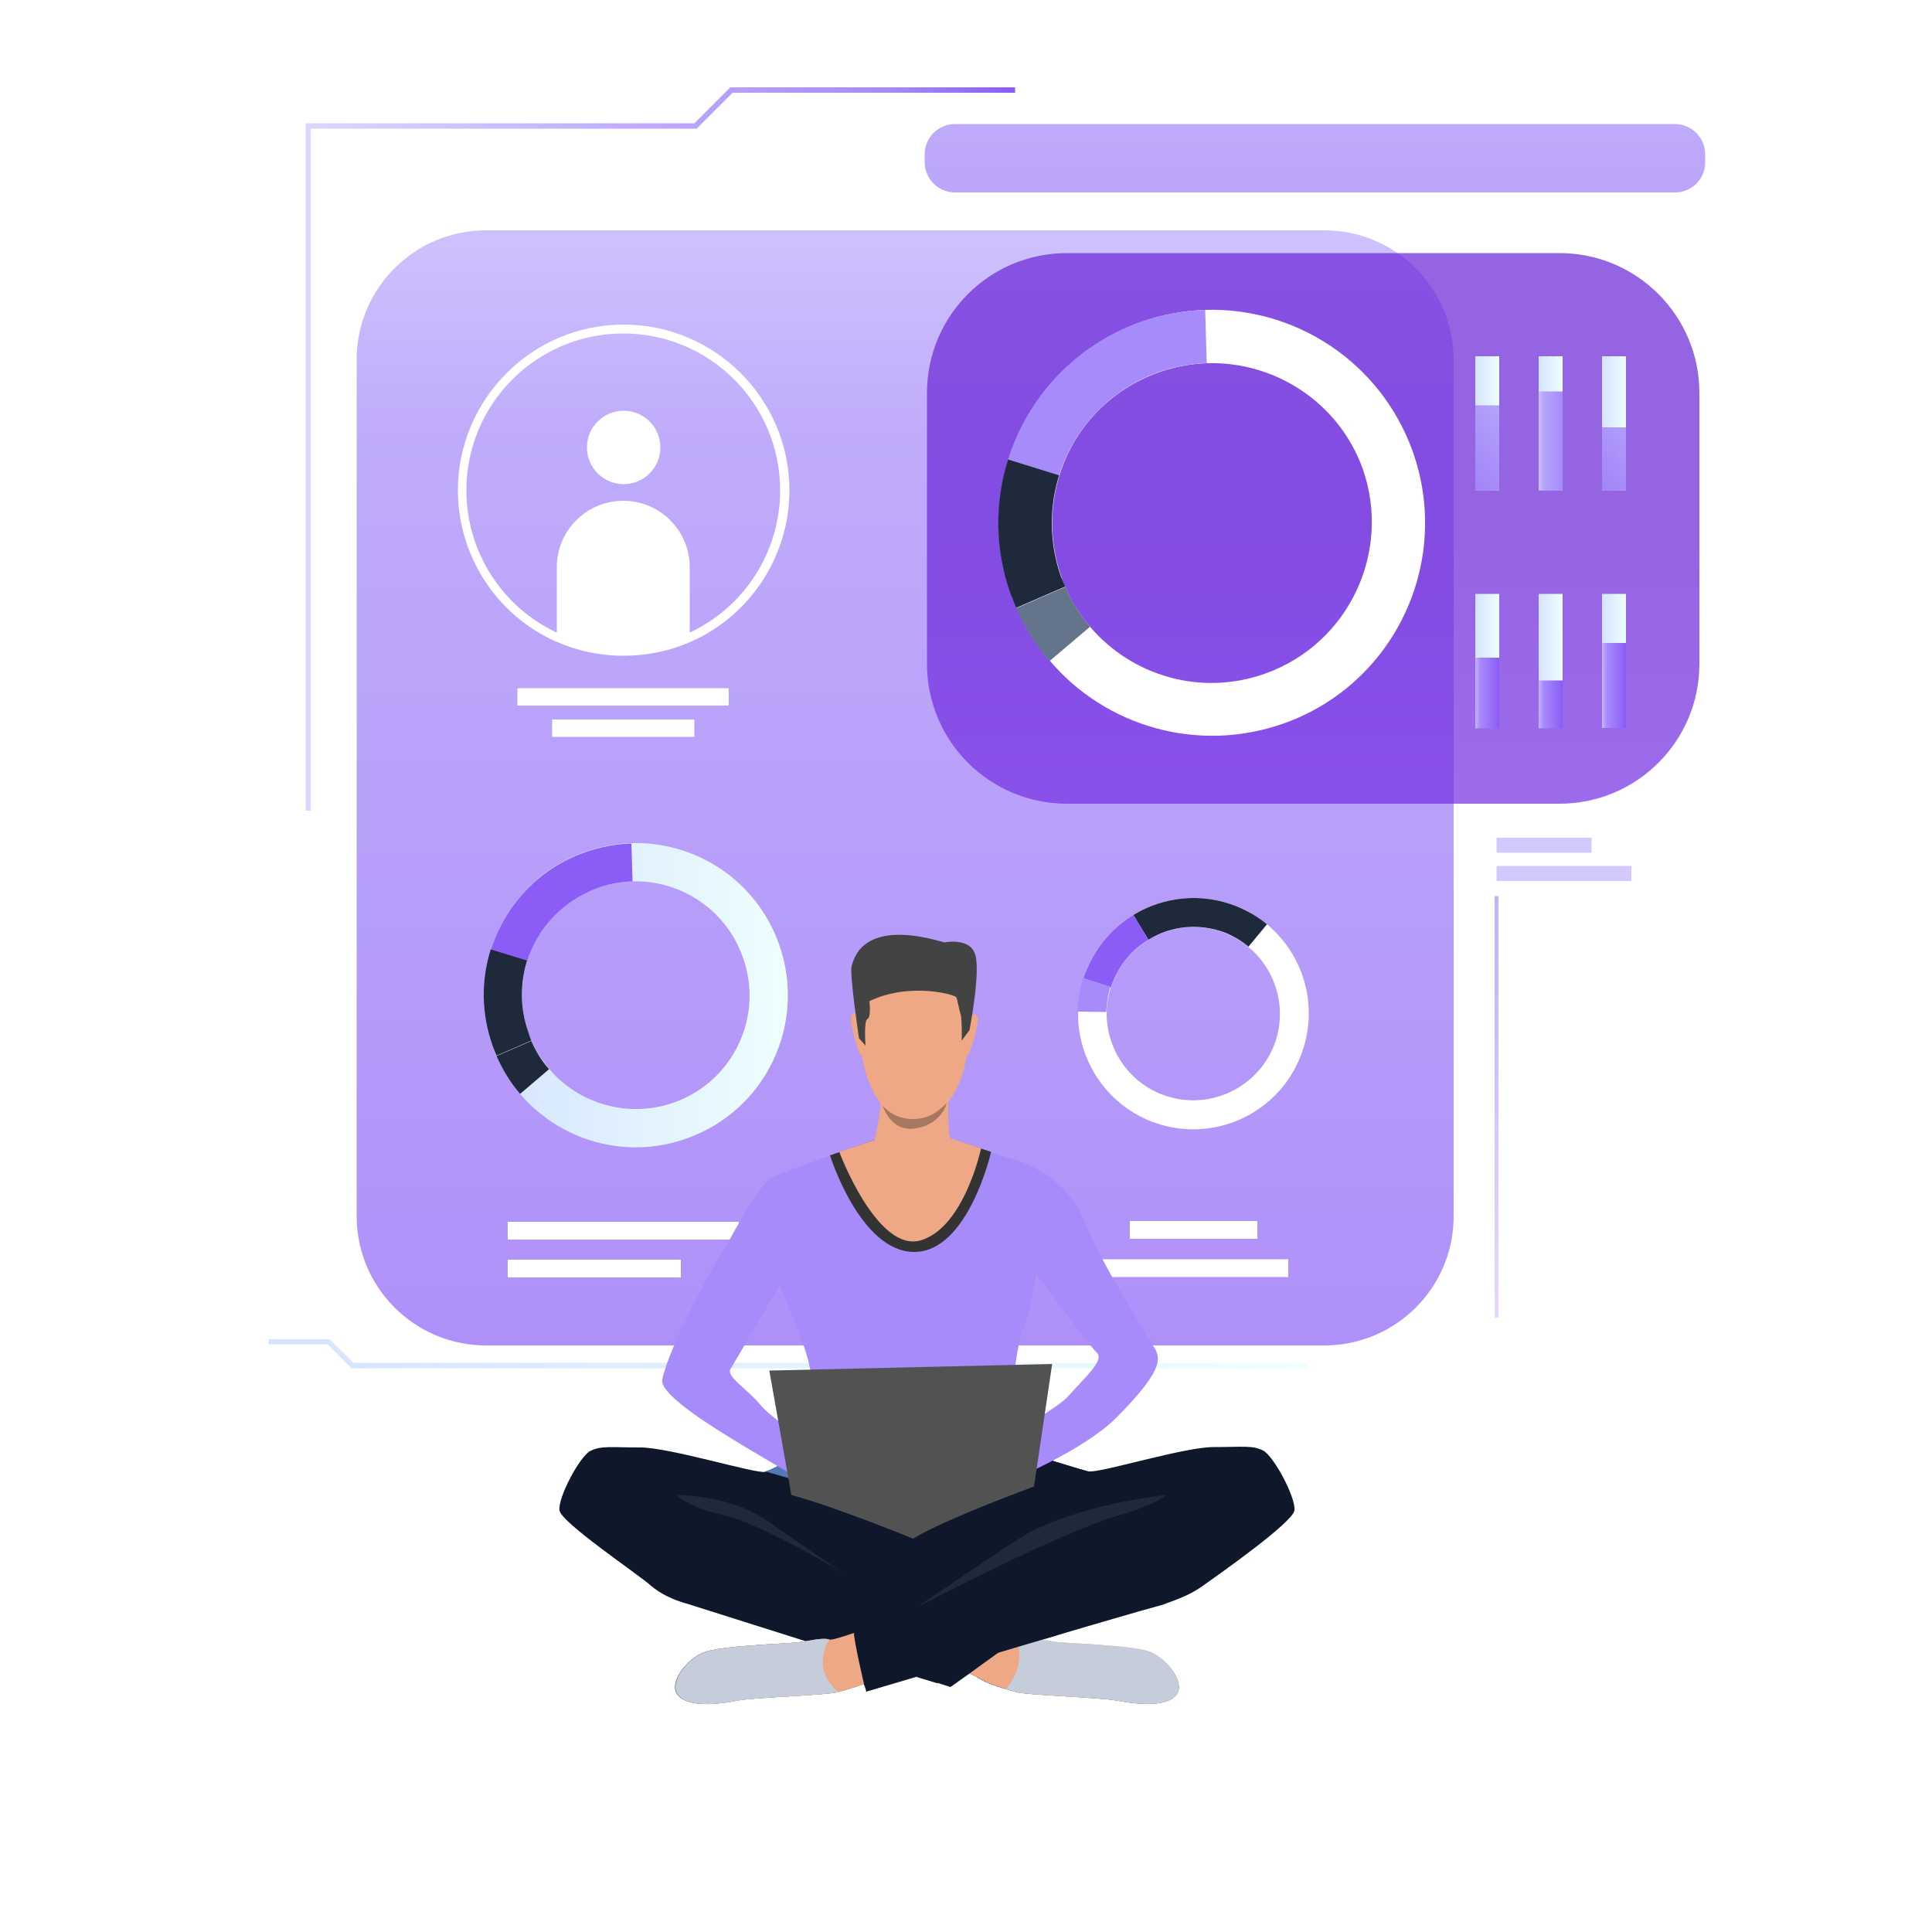 <?xml version="1.0" encoding="utf-8"?>
<!-- Generator: Adobe Illustrator 26.2.1, SVG Export Plug-In . SVG Version: 6.00 Build 0)  -->
<svg version="1.1" id="Layer_1" xmlns="http://www.w3.org/2000/svg" xmlns:xlink="http://www.w3.org/1999/xlink" x="0px" y="0px"
	 viewBox="0 0 500 500" style="enable-background:new 0 0 500 500;" xml:space="preserve">
<style type="text/css">
	.st0{filter:url(#Adobe_OpacityMaskFilter);}
	.st1{filter:url(#Adobe_OpacityMaskFilter_00000011753057828741655830000001783911478211273605_);}
	.st2{mask:url(#SVGID_1_);fill:url(#SVGID_00000066512024820742832250000016650973851232913039_);}
	.st3{opacity:0.72;fill:url(#SVGID_00000046330475760688041240000017019173526935309455_);}
	.st4{fill:url(#SVGID_00000124127102181244369020000014711791545769864600_);}
	.st5{fill:#8B5CF6;}
	.st6{fill:#1E293B;}
	.st7{fill:#FFFFFF;}
	.st8{fill:#323657;}
	.st9{fill:#A78BFA;}
	.st10{filter:url(#Adobe_OpacityMaskFilter_00000128455143236022548570000018033115602484260763_);}
	.st11{filter:url(#Adobe_OpacityMaskFilter_00000123400252913723427070000009374251088259072663_);}
	
		.st12{mask:url(#SVGID_00000068665162092984956640000001909857954519333537_);fill:url(#SVGID_00000170243428781122499770000004187679901431821489_);}
	.st13{fill:url(#SVGID_00000096032938256369353660000016614917451456140461_);}
	.st14{filter:url(#Adobe_OpacityMaskFilter_00000150081118897926958370000015936906766556321415_);}
	.st15{filter:url(#Adobe_OpacityMaskFilter_00000132075433604800836840000017560115207965836172_);}
	
		.st16{mask:url(#SVGID_00000079451142505923103460000011637893107491186579_);fill:url(#SVGID_00000124868551444119494430000004915342751359295646_);}
	.st17{opacity:0.72;fill:#C4B5FD;}
	.st18{filter:url(#Adobe_OpacityMaskFilter_00000067948220930867887090000009221515801728559760_);}
	.st19{filter:url(#Adobe_OpacityMaskFilter_00000046329680362174473770000008234334464012998574_);}
	
		.st20{mask:url(#SVGID_00000116231981155912944200000007794388330041398415_);fill:url(#SVGID_00000096052357425297783060000008789103328849021076_);}
	.st21{filter:url(#Adobe_OpacityMaskFilter_00000142879820110084691230000000788476240004120503_);}
	.st22{filter:url(#Adobe_OpacityMaskFilter_00000155125649855715476950000009539388207482906496_);}
	
		.st23{mask:url(#SVGID_00000183215374083359964480000014881394251909555627_);fill:url(#SVGID_00000039828954327899434230000014218694912006683068_);}
	.st24{fill:url(#SVGID_00000106145377410666378100000005768337826690143926_);}
	.st25{filter:url(#Adobe_OpacityMaskFilter_00000160155738473715855780000001087482304841289859_);}
	.st26{filter:url(#Adobe_OpacityMaskFilter_00000173130421115055140680000004706279646101446574_);}
	
		.st27{mask:url(#SVGID_00000072281620288789981740000001446747253967548591_);fill:url(#SVGID_00000034061234840792931180000012715586942075509392_);}
	.st28{fill:url(#SVGID_00000160900177773040281670000008717600268743651999_);}
	.st29{filter:url(#Adobe_OpacityMaskFilter_00000088812957814641725800000011941793718486344325_);}
	.st30{filter:url(#Adobe_OpacityMaskFilter_00000078042027471123987520000011729815946430978436_);}
	
		.st31{mask:url(#SVGID_00000131364751366956711330000015060540142824559783_);fill:url(#SVGID_00000134244181440162533640000011978473501442768261_);}
	.st32{opacity:0.72;fill:url(#SVGID_00000149378832560601094860000017582463953772241325_);}
	.st33{filter:url(#Adobe_OpacityMaskFilter_00000158717551549515736790000006706466024012584608_);}
	.st34{filter:url(#Adobe_OpacityMaskFilter_00000010311969997957260530000006411335812028225201_);}
	
		.st35{mask:url(#SVGID_00000035498006620049829140000016638696836439773880_);fill:url(#SVGID_00000030477872238675976280000003887730784669360016_);}
	.st36{opacity:0.72;fill:url(#SVGID_00000130625793722854905310000015730201857919298718_);}
	.st37{fill:url(#SVGID_00000029017186891673090920000002722372318398116274_);}
	.st38{filter:url(#Adobe_OpacityMaskFilter_00000082348751383361869980000006135450149731181450_);}
	.st39{filter:url(#Adobe_OpacityMaskFilter_00000129173033623800874440000005598974006583086234_);}
	
		.st40{mask:url(#SVGID_00000179640316200869338510000006234688810432927623_);fill:url(#SVGID_00000042014134053202004140000000966507037170237619_);}
	.st41{opacity:0.72;fill:url(#SVGID_00000176726455044941068340000010825433358524251540_);}
	.st42{fill:url(#SVGID_00000115513649931235427260000017871639713769852857_);}
	.st43{fill:url(#SVGID_00000090267561749196809120000013373376725995269544_);}
	.st44{fill:url(#SVGID_00000076594863547752853390000008736800963170207419_);}
	.st45{opacity:0.72;}
	.st46{filter:url(#Adobe_OpacityMaskFilter_00000100378855151687232640000002824176262822845630_);}
	.st47{filter:url(#Adobe_OpacityMaskFilter_00000152265367954823004050000006799803106176659843_);}
	
		.st48{mask:url(#SVGID_00000155140521307242668560000016499540514651771808_);fill:url(#SVGID_00000003807827050833743210000012157598722485899657_);}
	.st49{fill:url(#SVGID_00000041975765279172460440000017193470130250520217_);}
	.st50{fill:url(#SVGID_00000034074045651126990980000010099353986399509914_);}
	.st51{fill:url(#SVGID_00000000216957888938488990000006463682699715976066_);}
	.st52{fill:url(#SVGID_00000098187836325257042430000000510244214438965918_);}
	.st53{filter:url(#Adobe_OpacityMaskFilter_00000010296482797347072720000017538115523514566580_);}
	.st54{filter:url(#Adobe_OpacityMaskFilter_00000077326175948939077320000017104436948348145597_);}
	
		.st55{mask:url(#SVGID_00000039128974238051997460000005664933113277441435_);fill:url(#SVGID_00000126315042457837058360000010513509845795268024_);}
	.st56{opacity:0.72;fill:url(#SVGID_00000155142415906545205730000008855374515920720815_);}
	.st57{fill:url(#SVGID_00000163752828013114757220000009367130756180149949_);}
	.st58{fill:url(#SVGID_00000035510813938313655900000007415109722204082313_);}
	.st59{fill:#64748B;}
	.st60{fill:#0F172A;}
	.st61{fill:#5478B3;}
	.st62{fill:#EEA886;}
	.st63{fill:#C5CDDB;}
	.st64{fill:#E55353;}
	.st65{fill:#434343;}
	.st66{fill:#525252;}
	.st67{fill:#333333;}
	.st68{fill:#A77860;}
</style>
<g>
	<defs>
		<filter id="Adobe_OpacityMaskFilter" filterUnits="userSpaceOnUse" x="92.2" y="59.5" width="284" height="288.6">
			<feFlood  style="flood-color:white;flood-opacity:1" result="back"/>
			<feBlend  in="SourceGraphic" in2="back" mode="normal"/>
		</filter>
	</defs>
	<mask maskUnits="userSpaceOnUse" x="92.2" y="59.5" width="284" height="288.6" id="SVGID_1_">
		<g class="st0">
			<defs>
				
					<filter id="Adobe_OpacityMaskFilter_00000078035308793692293230000010439297678143069094_" filterUnits="userSpaceOnUse" x="92.2" y="59.5" width="284" height="288.6">
					<feFlood  style="flood-color:white;flood-opacity:1" result="back"/>
					<feBlend  in="SourceGraphic" in2="back" mode="normal"/>
				</filter>
			</defs>
			<mask maskUnits="userSpaceOnUse" x="92.2" y="59.5" width="284" height="288.6" id="SVGID_1_">
				<g style="filter:url(#Adobe_OpacityMaskFilter_00000078035308793692293230000010439297678143069094_);">
				</g>
			</mask>
			
				<linearGradient id="SVGID_00000008863178485322180000000009761339244544713658_" gradientUnits="userSpaceOnUse" x1="234.264" y1="40.139" x2="234.264" y2="405.149">
				<stop  offset="0" style="stop-color:#000000"/>
				<stop  offset="0.202" style="stop-color:#FFFFFF"/>
				<stop  offset="1" style="stop-color:#FFFFFF"/>
			</linearGradient>
			<path style="mask:url(#SVGID_1_);fill:url(#SVGID_00000008863178485322180000000009761339244544713658_);" d="M342.7,348.2H125.8
				c-18.5,0-33.5-15-33.5-33.5V93.1c0-18.5,15-33.5,33.5-33.5h216.9c18.5,0,33.5,15,33.5,33.5v221.5
				C376.3,333.1,361.3,348.2,342.7,348.2z"/>
		</g>
	</mask>
	
		<linearGradient id="SVGID_00000065777658893456042440000015683812531765981331_" gradientUnits="userSpaceOnUse" x1="234.264" y1="40.139" x2="234.264" y2="405.149">
		<stop  offset="0" style="stop-color:#C4B5FD"/>
		<stop  offset="0.202" style="stop-color:#A78BFA"/>
		<stop  offset="1" style="stop-color:#8B5CF6"/>
	</linearGradient>
	<path style="opacity:0.72;fill:url(#SVGID_00000065777658893456042440000015683812531765981331_);" d="M342.7,348.2H125.8
		c-18.5,0-33.5-15-33.5-33.5V93.1c0-18.5,15-33.5,33.5-33.5h216.9c18.5,0,33.5,15,33.5,33.5v221.5
		C376.3,333.1,361.3,348.2,342.7,348.2z"/>
	<g>
		<g>
			<g>
				
					<linearGradient id="SVGID_00000141428954024871672890000002878076096017432725_" gradientUnits="userSpaceOnUse" x1="125.238" y1="257.572" x2="203.901" y2="257.572">
					<stop  offset="0" style="stop-color:#D5E4FF"/>
					<stop  offset="1" style="stop-color:#EDFFFE"/>
				</linearGradient>
				<path style="fill:url(#SVGID_00000141428954024871672890000002878076096017432725_);" d="M201.6,244.3
					c-5.9-16.5-21.6-26.6-38.2-26.1c-4,0.1-8.1,0.9-12.1,2.3c-12.1,4.3-20.7,13.9-24.3,25.3c-2.5,7.9-2.5,16.6,0.5,25
					c0.3,0.8,0.6,1.7,1,2.5c1.6,3.6,3.6,6.9,6.1,9.8c10.3,12.1,27.4,17.2,43.2,11.5C198.3,287.3,208.9,264.8,201.6,244.3z
					 M174.5,285.3c-11.9,4.2-24.7,0.4-32.4-8.7c-1.8-2.2-3.4-4.6-4.6-7.3c-0.3-0.6-0.5-1.2-0.7-1.8c-2.2-6.3-2.2-12.8-0.4-18.7
					c2.7-8.5,9.2-15.7,18.2-19c3-1.1,6-1.6,9-1.7c12.4-0.4,24.2,7.2,28.6,19.5C197.8,263,189.8,279.8,174.5,285.3z"/>
			</g>
		</g>
		<g>
			<g>
				<path class="st5" d="M136.4,248.8l-9.4-2.9c3.6-11.4,12.2-21,24.3-25.3c4-1.4,8.1-2.2,12.1-2.3l0.3,9.8c-3,0.1-6.1,0.6-9,1.7
					C145.6,233.1,139.1,240.3,136.4,248.8z"/>
			</g>
		</g>
		<g>
			<g>
				<path class="st6" d="M137.5,269.3l-9,3.9c-0.3-0.8-0.7-1.6-1-2.5c-3-8.4-3-17.1-0.5-25l9.4,2.9c-1.8,5.9-1.9,12.4,0.4,18.7
					C137,268.1,137.3,268.7,137.5,269.3z"/>
			</g>
		</g>
		<g>
			<g>
				<path class="st6" d="M134.6,283.1c-2.5-2.9-4.5-6.2-6.1-9.8l9-3.9c1.2,2.7,2.7,5.2,4.6,7.3L134.6,283.1z"/>
			</g>
		</g>
	</g>
	<rect x="131.4" y="316.2" class="st7" width="59.8" height="4.6"/>
	<rect x="131.4" y="326" class="st7" width="44.8" height="4.6"/>
	<g>
		<g>
			<g>
				<path class="st8" d="M413.9,270.6C413.9,270.6,413.9,270.6,413.9,270.6C413.8,270.6,413.8,270.6,413.9,270.6z"/>
			</g>
		</g>
	</g>
	<g>
		<g>
			<g>
				<path class="st7" d="M336.6,273.3c4.9-12.4,1-26-8.7-34.1c-2.4-1.9-5-3.6-8-4.7c-9.1-3.6-18.8-2.4-26.6,2.3
					c-5.4,3.3-9.7,8.2-12.2,14.5c-0.2,0.6-0.5,1.3-0.7,1.9c-0.9,2.9-1.4,5.8-1.4,8.7c-0.2,12.1,7,23.6,18.9,28.3
					C313.2,296.2,330.6,288.7,336.6,273.3z M300.6,283.2c-8.9-3.5-14.3-12.1-14.2-21.2c0-2.2,0.4-4.3,1.1-6.5
					c0.2-0.5,0.3-0.9,0.5-1.4c1.9-4.7,5.2-8.4,9.2-10.9c5.8-3.5,13.1-4.4,19.9-1.7c2.2,0.9,4.3,2.1,6,3.6c7.3,6,10.2,16.3,6.6,25.5
					C325.1,282.1,312.1,287.7,300.6,283.2z"/>
			</g>
		</g>
		<g>
			<g>
				<path class="st6" d="M297.2,243.2l-3.9-6.4c7.7-4.7,17.5-5.9,26.6-2.3c3,1.2,5.7,2.8,8,4.7l-4.8,5.8c-1.8-1.5-3.8-2.7-6-3.6
					C310.3,238.8,303,239.6,297.2,243.2z"/>
			</g>
		</g>
		<g>
			<g>
				<path class="st5" d="M287.5,255.5l-7.1-2.3c0.2-0.6,0.4-1.3,0.7-1.9c2.5-6.3,6.9-11.3,12.2-14.5l3.9,6.4
					c-4,2.4-7.3,6.2-9.2,10.9C287.8,254.5,287.7,255,287.5,255.5z"/>
			</g>
		</g>
		<g>
			<g>
				<path class="st9" d="M278.9,261.8c0-2.9,0.5-5.8,1.4-8.7l7.1,2.3c-0.7,2.1-1,4.3-1.1,6.5L278.9,261.8z"/>
			</g>
		</g>
	</g>
	<rect x="292.4" y="316" class="st7" width="33" height="4.6"/>
	<rect x="284.4" y="325.9" class="st7" width="49" height="4.6"/>
	<g>
		<defs>
			
				<filter id="Adobe_OpacityMaskFilter_00000064341455655430329020000011642097150259318966_" filterUnits="userSpaceOnUse" x="386.8" y="231.9" width="1" height="109.1">
				<feFlood  style="flood-color:white;flood-opacity:1" result="back"/>
				<feBlend  in="SourceGraphic" in2="back" mode="normal"/>
			</filter>
		</defs>
		
			<mask maskUnits="userSpaceOnUse" x="386.8" y="231.9" width="1" height="109.1" id="SVGID_00000107554152199340306070000003619105790817993624_">
			<g style="filter:url(#Adobe_OpacityMaskFilter_00000064341455655430329020000011642097150259318966_);">
				<defs>
					
						<filter id="Adobe_OpacityMaskFilter_00000165195857925827157750000015983645124397383587_" filterUnits="userSpaceOnUse" x="386.8" y="231.9" width="1" height="109.1">
						<feFlood  style="flood-color:white;flood-opacity:1" result="back"/>
						<feBlend  in="SourceGraphic" in2="back" mode="normal"/>
					</filter>
				</defs>
				
					<mask maskUnits="userSpaceOnUse" x="386.8" y="231.9" width="1" height="109.1" id="SVGID_00000107554152199340306070000003619105790817993624_">
					<g style="filter:url(#Adobe_OpacityMaskFilter_00000165195857925827157750000015983645124397383587_);">
					</g>
				</mask>
				
					<linearGradient id="SVGID_00000093858929876153761930000013322412182974823299_" gradientUnits="userSpaceOnUse" x1="389.808" y1="336.136" x2="367.401" y2="-104.847">
					<stop  offset="0" style="stop-color:#000000"/>
					<stop  offset="0.202" style="stop-color:#FFFFFF"/>
					<stop  offset="1" style="stop-color:#FFFFFF"/>
				</linearGradient>
				
					<rect x="386.8" y="231.9" style="mask:url(#SVGID_00000107554152199340306070000003619105790817993624_);fill:url(#SVGID_00000093858929876153761930000013322412182974823299_);" width="1" height="109.1"/>
			</g>
		</mask>
		
			<linearGradient id="SVGID_00000023240346556276619730000014017911556803675838_" gradientUnits="userSpaceOnUse" x1="389.808" y1="336.136" x2="367.401" y2="-104.847">
			<stop  offset="0" style="stop-color:#E9D5FF"/>
			<stop  offset="0.202" style="stop-color:#C4B5FD"/>
			<stop  offset="1" style="stop-color:#A78BFA"/>
		</linearGradient>
		
			<rect x="386.8" y="231.9" style="fill:url(#SVGID_00000023240346556276619730000014017911556803675838_);" width="1" height="109.1"/>
	</g>
	<defs>
		
			<filter id="Adobe_OpacityMaskFilter_00000139981704301811029860000006960850359753234075_" filterUnits="userSpaceOnUse" x="387.3" y="216.8" width="24.6" height="3.9">
			<feFlood  style="flood-color:white;flood-opacity:1" result="back"/>
			<feBlend  in="SourceGraphic" in2="back" mode="normal"/>
		</filter>
	</defs>
	
		<mask maskUnits="userSpaceOnUse" x="387.3" y="216.8" width="24.6" height="3.9" id="SVGID_00000052079659013244330180000000592981315489365674_">
		<g style="filter:url(#Adobe_OpacityMaskFilter_00000139981704301811029860000006960850359753234075_);">
			<defs>
				
					<filter id="Adobe_OpacityMaskFilter_00000014621036742686652470000008297193307522751126_" filterUnits="userSpaceOnUse" x="387.3" y="216.8" width="24.6" height="3.9">
					<feFlood  style="flood-color:white;flood-opacity:1" result="back"/>
					<feBlend  in="SourceGraphic" in2="back" mode="normal"/>
				</filter>
			</defs>
			
				<mask maskUnits="userSpaceOnUse" x="387.3" y="216.8" width="24.6" height="3.9" id="SVGID_00000052079659013244330180000000592981315489365674_">
				<g style="filter:url(#Adobe_OpacityMaskFilter_00000014621036742686652470000008297193307522751126_);">
				</g>
			</mask>
			
				<linearGradient id="SVGID_00000182501245892127129140000006501843794041062816_" gradientUnits="userSpaceOnUse" x1="402.604" y1="247.934" x2="371.233" y2="-53.677">
				<stop  offset="0" style="stop-color:#000000"/>
				<stop  offset="0.202" style="stop-color:#FFFFFF"/>
				<stop  offset="1" style="stop-color:#FFFFFF"/>
			</linearGradient>
			
				<rect x="387.3" y="216.8" style="mask:url(#SVGID_00000052079659013244330180000000592981315489365674_);fill:url(#SVGID_00000182501245892127129140000006501843794041062816_);" width="24.6" height="3.9"/>
		</g>
	</mask>
	<rect x="387.3" y="216.8" class="st17" width="24.6" height="3.9"/>
	<defs>
		
			<filter id="Adobe_OpacityMaskFilter_00000150785892882823681070000016022019008566605469_" filterUnits="userSpaceOnUse" x="387.3" y="224.1" width="34.9" height="3.9">
			<feFlood  style="flood-color:white;flood-opacity:1" result="back"/>
			<feBlend  in="SourceGraphic" in2="back" mode="normal"/>
		</filter>
	</defs>
	
		<mask maskUnits="userSpaceOnUse" x="387.3" y="224.1" width="34.9" height="3.9" id="SVGID_00000155128730086891976750000014780961688839888005_">
		<g style="filter:url(#Adobe_OpacityMaskFilter_00000150785892882823681070000016022019008566605469_);">
			<defs>
				
					<filter id="Adobe_OpacityMaskFilter_00000078002629568381310490000007400328290954327696_" filterUnits="userSpaceOnUse" x="387.3" y="224.1" width="34.9" height="3.9">
					<feFlood  style="flood-color:white;flood-opacity:1" result="back"/>
					<feBlend  in="SourceGraphic" in2="back" mode="normal"/>
				</filter>
			</defs>
			
				<mask maskUnits="userSpaceOnUse" x="387.3" y="224.1" width="34.9" height="3.9" id="SVGID_00000155128730086891976750000014780961688839888005_">
				<g style="filter:url(#Adobe_OpacityMaskFilter_00000078002629568381310490000007400328290954327696_);">
				</g>
			</mask>
			
				<linearGradient id="SVGID_00000152242698779759937610000017231663898125268882_" gradientUnits="userSpaceOnUse" x1="406.94" y1="247.483" x2="375.568" y2="-54.128">
				<stop  offset="0" style="stop-color:#000000"/>
				<stop  offset="0.202" style="stop-color:#FFFFFF"/>
				<stop  offset="1" style="stop-color:#FFFFFF"/>
			</linearGradient>
			
				<rect x="387.3" y="224.1" style="mask:url(#SVGID_00000155128730086891976750000014780961688839888005_);fill:url(#SVGID_00000152242698779759937610000017231663898125268882_);" width="34.9" height="3.9"/>
		</g>
	</mask>
	<rect x="387.3" y="224.1" class="st17" width="34.9" height="3.9"/>
	<g>
		<defs>
			
				<filter id="Adobe_OpacityMaskFilter_00000170241127668424782780000009203482408140897924_" filterUnits="userSpaceOnUse" x="69.5" y="346.6" width="268.9" height="7.5">
				<feFlood  style="flood-color:white;flood-opacity:1" result="back"/>
				<feBlend  in="SourceGraphic" in2="back" mode="normal"/>
			</filter>
		</defs>
		
			<mask maskUnits="userSpaceOnUse" x="69.5" y="346.6" width="268.9" height="7.5" id="SVGID_00000140005038535833748650000013918663548826998942_">
			<g style="filter:url(#Adobe_OpacityMaskFilter_00000170241127668424782780000009203482408140897924_);">
				<defs>
					
						<filter id="Adobe_OpacityMaskFilter_00000111905148488277605330000006365982980322209186_" filterUnits="userSpaceOnUse" x="69.5" y="346.6" width="268.9" height="7.5">
						<feFlood  style="flood-color:white;flood-opacity:1" result="back"/>
						<feBlend  in="SourceGraphic" in2="back" mode="normal"/>
					</filter>
				</defs>
				
					<mask maskUnits="userSpaceOnUse" x="69.5" y="346.6" width="268.9" height="7.5" id="SVGID_00000140005038535833748650000013918663548826998942_">
					<g style="filter:url(#Adobe_OpacityMaskFilter_00000111905148488277605330000006365982980322209186_);">
					</g>
				</mask>
				
					<linearGradient id="SVGID_00000142896642717696421120000011943954628518383257_" gradientUnits="userSpaceOnUse" x1="69.456" y1="350.325" x2="338.346" y2="350.325">
					<stop  offset="0" style="stop-color:#FFFFFF"/>
					<stop  offset="0.817" style="stop-color:#2F2F2F"/>
					<stop  offset="1" style="stop-color:#000000"/>
				</linearGradient>
				
					<polygon style="mask:url(#SVGID_00000140005038535833748650000013918663548826998942_);fill:url(#SVGID_00000142896642717696421120000011943954628518383257_);" points="
					338.3,354.1 90.9,354.1 84.8,347.9 69.5,347.9 69.5,346.6 85.3,346.6 91.5,352.7 338.3,352.7 				"/>
			</g>
		</mask>
		
			<linearGradient id="SVGID_00000008107152268964476210000006829426144270805663_" gradientUnits="userSpaceOnUse" x1="69.456" y1="350.325" x2="338.346" y2="350.325">
			<stop  offset="0" style="stop-color:#D5E4FF"/>
			<stop  offset="0.817" style="stop-color:#E9FAFE"/>
			<stop  offset="1" style="stop-color:#EDFFFE"/>
		</linearGradient>
		<polygon style="fill:url(#SVGID_00000008107152268964476210000006829426144270805663_);" points="338.3,354.1 90.9,354.1 
			84.8,347.9 69.5,347.9 69.5,346.6 85.3,346.6 91.5,352.7 338.3,352.7 		"/>
	</g>
	<g>
		<defs>
			
				<filter id="Adobe_OpacityMaskFilter_00000038375993531383207120000007678329427786380445_" filterUnits="userSpaceOnUse" x="79.1" y="22.6" width="183.7" height="187.2">
				<feFlood  style="flood-color:white;flood-opacity:1" result="back"/>
				<feBlend  in="SourceGraphic" in2="back" mode="normal"/>
			</filter>
		</defs>
		
			<mask maskUnits="userSpaceOnUse" x="79.1" y="22.6" width="183.7" height="187.2" id="SVGID_00000015339321710498279960000005809746496708241584_">
			<g style="filter:url(#Adobe_OpacityMaskFilter_00000038375993531383207120000007678329427786380445_);">
				<defs>
					
						<filter id="Adobe_OpacityMaskFilter_00000164501200656331312270000008156795134689030299_" filterUnits="userSpaceOnUse" x="79.1" y="22.6" width="183.7" height="187.2">
						<feFlood  style="flood-color:white;flood-opacity:1" result="back"/>
						<feBlend  in="SourceGraphic" in2="back" mode="normal"/>
					</filter>
				</defs>
				
					<mask maskUnits="userSpaceOnUse" x="79.1" y="22.6" width="183.7" height="187.2" id="SVGID_00000015339321710498279960000005809746496708241584_">
					<g style="filter:url(#Adobe_OpacityMaskFilter_00000164501200656331312270000008156795134689030299_);">
					</g>
				</mask>
				
					<linearGradient id="SVGID_00000031197502490022380590000000821658213607738047_" gradientUnits="userSpaceOnUse" x1="79.061" y1="116.225" x2="262.72" y2="116.225">
					<stop  offset="0" style="stop-color:#FFFFFF"/>
					<stop  offset="0.817" style="stop-color:#2F2F2F"/>
					<stop  offset="1" style="stop-color:#000000"/>
				</linearGradient>
				
					<polygon style="mask:url(#SVGID_00000015339321710498279960000005809746496708241584_);fill:url(#SVGID_00000031197502490022380590000000821658213607738047_);" points="
					80.4,209.8 79.1,209.8 79.1,31.9 179.7,31.9 189,22.6 262.7,22.6 262.7,24 189.6,24 180.3,33.3 80.4,33.3 				"/>
			</g>
		</mask>
		
			<linearGradient id="SVGID_00000047028020628803849360000018157415777694375073_" gradientUnits="userSpaceOnUse" x1="79.061" y1="116.225" x2="262.72" y2="116.225">
			<stop  offset="0" style="stop-color:#DDD6FE"/>
			<stop  offset="0.817" style="stop-color:#A78BFA"/>
			<stop  offset="1" style="stop-color:#8B5CF6"/>
		</linearGradient>
		<polygon style="fill:url(#SVGID_00000047028020628803849360000018157415777694375073_);" points="80.4,209.8 79.1,209.8 
			79.1,31.9 179.7,31.9 189,22.6 262.7,22.6 262.7,24 189.6,24 180.3,33.3 80.4,33.3 		"/>
	</g>
	<defs>
		
			<filter id="Adobe_OpacityMaskFilter_00000057123809468455350880000011391166895035635371_" filterUnits="userSpaceOnUse" x="239.3" y="32.1" width="202.1" height="17.7">
			<feFlood  style="flood-color:white;flood-opacity:1" result="back"/>
			<feBlend  in="SourceGraphic" in2="back" mode="normal"/>
		</filter>
	</defs>
	
		<mask maskUnits="userSpaceOnUse" x="239.3" y="32.1" width="202.1" height="17.7" id="SVGID_00000147206457527723864630000007535202506718493872_">
		<g style="filter:url(#Adobe_OpacityMaskFilter_00000057123809468455350880000011391166895035635371_);">
			<defs>
				
					<filter id="Adobe_OpacityMaskFilter_00000056394129069940604620000015029724596799346602_" filterUnits="userSpaceOnUse" x="239.3" y="32.1" width="202.1" height="17.7">
					<feFlood  style="flood-color:white;flood-opacity:1" result="back"/>
					<feBlend  in="SourceGraphic" in2="back" mode="normal"/>
				</filter>
			</defs>
			
				<mask maskUnits="userSpaceOnUse" x="239.3" y="32.1" width="202.1" height="17.7" id="SVGID_00000147206457527723864630000007535202506718493872_">
				<g style="filter:url(#Adobe_OpacityMaskFilter_00000056394129069940604620000015029724596799346602_);">
				</g>
			</mask>
			
				<linearGradient id="SVGID_00000023967759376965893080000006658998295111765427_" gradientUnits="userSpaceOnUse" x1="340.359" y1="3.391" x2="340.359" y2="135.172">
				<stop  offset="0" style="stop-color:#000000"/>
				<stop  offset="0.202" style="stop-color:#FFFFFF"/>
				<stop  offset="1" style="stop-color:#FFFFFF"/>
			</linearGradient>
			
				<path style="mask:url(#SVGID_00000147206457527723864630000007535202506718493872_);fill:url(#SVGID_00000023967759376965893080000006658998295111765427_);" d="
				M433.5,49.8H247.2c-4.4,0-7.9-3.5-7.9-7.9V40c0-4.4,3.5-7.9,7.9-7.9h186.2c4.4,0,7.9,3.5,7.9,7.9v1.9
				C441.4,46.2,437.9,49.8,433.5,49.8z"/>
		</g>
	</mask>
	
		<linearGradient id="SVGID_00000128459163401304295410000011350960274669847454_" gradientUnits="userSpaceOnUse" x1="340.359" y1="3.391" x2="340.359" y2="135.172">
		<stop  offset="0" style="stop-color:#C4B5FD"/>
		<stop  offset="0.201" style="stop-color:#A78BFA"/>
		<stop  offset="1" style="stop-color:#8B5CF6"/>
	</linearGradient>
	<path style="opacity:0.72;fill:url(#SVGID_00000128459163401304295410000011350960274669847454_);" d="M433.5,49.8H247.2
		c-4.4,0-7.9-3.5-7.9-7.9V40c0-4.4,3.5-7.9,7.9-7.9h186.2c4.4,0,7.9,3.5,7.9,7.9v1.9C441.4,46.2,437.9,49.8,433.5,49.8z"/>
	<g>
		<defs>
			
				<filter id="Adobe_OpacityMaskFilter_00000031192453302708080890000018104292738656339864_" filterUnits="userSpaceOnUse" x="239.9" y="65.5" width="199.9" height="142.5">
				<feFlood  style="flood-color:white;flood-opacity:1" result="back"/>
				<feBlend  in="SourceGraphic" in2="back" mode="normal"/>
			</filter>
		</defs>
		
			<mask maskUnits="userSpaceOnUse" x="239.9" y="65.5" width="199.9" height="142.5" id="SVGID_00000067213058658981711360000008795900888967585678_">
			<g style="filter:url(#Adobe_OpacityMaskFilter_00000031192453302708080890000018104292738656339864_);">
				<defs>
					
						<filter id="Adobe_OpacityMaskFilter_00000129916100246088022360000011509548906919203753_" filterUnits="userSpaceOnUse" x="239.9" y="65.5" width="199.9" height="142.5">
						<feFlood  style="flood-color:white;flood-opacity:1" result="back"/>
						<feBlend  in="SourceGraphic" in2="back" mode="normal"/>
					</filter>
				</defs>
				
					<mask maskUnits="userSpaceOnUse" x="239.9" y="65.5" width="199.9" height="142.5" id="SVGID_00000067213058658981711360000008795900888967585678_">
					<g style="filter:url(#Adobe_OpacityMaskFilter_00000129916100246088022360000011509548906919203753_);">
					</g>
				</mask>
				
					<linearGradient id="SVGID_00000136412665162205674930000003634191522283261374_" gradientUnits="userSpaceOnUse" x1="339.825" y1="284.832" x2="339.825" y2="140.875">
					<stop  offset="0" style="stop-color:#000000"/>
					<stop  offset="0.202" style="stop-color:#FFFFFF"/>
					<stop  offset="1" style="stop-color:#FFFFFF"/>
				</linearGradient>
				
					<path style="mask:url(#SVGID_00000067213058658981711360000008795900888967585678_);fill:url(#SVGID_00000136412665162205674930000003634191522283261374_);" d="
					M403.6,208H276.1c-20,0-36.2-16.2-36.2-36.2v-70.1c0-20,16.2-36.2,36.2-36.2h127.5c20,0,36.2,16.2,36.2,36.2v70.1
					C439.8,191.8,423.6,208,403.6,208z"/>
			</g>
		</mask>
		
			<linearGradient id="SVGID_00000132791900223132410460000002465425198960581561_" gradientUnits="userSpaceOnUse" x1="339.825" y1="284.832" x2="339.825" y2="140.875">
			<stop  offset="0" style="stop-color:#8B5CF6"/>
			<stop  offset="0.202" style="stop-color:#7C3AED"/>
			<stop  offset="1" style="stop-color:#6D28D9"/>
		</linearGradient>
		<path style="opacity:0.72;fill:url(#SVGID_00000132791900223132410460000002465425198960581561_);" d="M403.6,208H276.1
			c-20,0-36.2-16.2-36.2-36.2v-70.1c0-20,16.2-36.2,36.2-36.2h127.5c20,0,36.2,16.2,36.2,36.2v70.1C439.8,191.8,423.6,208,403.6,208
			z"/>
	</g>
	<g>
		<g>
			
				<linearGradient id="SVGID_00000069395225046875603200000007368044873873546934_" gradientUnits="userSpaceOnUse" x1="381.794" y1="109.591" x2="388.043" y2="109.591">
				<stop  offset="0" style="stop-color:#D5E4FF"/>
				<stop  offset="1" style="stop-color:#EDFFFE"/>
			</linearGradient>
			
				<rect x="381.8" y="92.2" style="fill:url(#SVGID_00000069395225046875603200000007368044873873546934_);" width="6.2" height="34.7"/>
		</g>
		<g>
			<defs>
				
					<filter id="Adobe_OpacityMaskFilter_00000182530176621779585380000008086970739406117798_" filterUnits="userSpaceOnUse" x="381.8" y="104.9" width="6.2" height="22">
					<feFlood  style="flood-color:white;flood-opacity:1" result="back"/>
					<feBlend  in="SourceGraphic" in2="back" mode="normal"/>
				</filter>
			</defs>
			
				<mask maskUnits="userSpaceOnUse" x="381.8" y="104.9" width="6.2" height="22" id="SVGID_00000081619032963714671240000013869275483614293925_">
				<g style="filter:url(#Adobe_OpacityMaskFilter_00000182530176621779585380000008086970739406117798_);">
					<defs>
						
							<filter id="Adobe_OpacityMaskFilter_00000163063240378990472900000012778936651088973969_" filterUnits="userSpaceOnUse" x="381.8" y="104.9" width="6.2" height="22">
							<feFlood  style="flood-color:white;flood-opacity:1" result="back"/>
							<feBlend  in="SourceGraphic" in2="back" mode="normal"/>
						</filter>
					</defs>
					
						<mask maskUnits="userSpaceOnUse" x="381.8" y="104.9" width="6.2" height="22" id="SVGID_00000081619032963714671240000013869275483614293925_">
						<g style="filter:url(#Adobe_OpacityMaskFilter_00000163063240378990472900000012778936651088973969_);">
						</g>
					</mask>
					
						<linearGradient id="SVGID_00000114064789937122117980000001123752054900951200_" gradientUnits="userSpaceOnUse" x1="384.919" y1="89.436" x2="384.919" y2="128.938">
						<stop  offset="0" style="stop-color:#000000"/>
						<stop  offset="0.202" style="stop-color:#FFFFFF"/>
						<stop  offset="1" style="stop-color:#FFFFFF"/>
					</linearGradient>
					
						<rect x="381.8" y="104.9" style="mask:url(#SVGID_00000081619032963714671240000013869275483614293925_);fill:url(#SVGID_00000114064789937122117980000001123752054900951200_);" width="6.2" height="22"/>
				</g>
			</mask>
			
				<linearGradient id="SVGID_00000087388622492764629110000007642821003879748493_" gradientUnits="userSpaceOnUse" x1="384.919" y1="89.436" x2="384.919" y2="128.938">
				<stop  offset="0" style="stop-color:#C4B5FD"/>
				<stop  offset="0.202" style="stop-color:#A78BFA"/>
				<stop  offset="1" style="stop-color:#8B5CF6"/>
			</linearGradient>
			
				<rect x="381.8" y="104.9" style="opacity:0.72;fill:url(#SVGID_00000087388622492764629110000007642821003879748493_);" width="6.2" height="22"/>
		</g>
	</g>
	<g>
		<g>
			
				<linearGradient id="SVGID_00000110457893794550454900000000048292280640984202_" gradientUnits="userSpaceOnUse" x1="381.794" y1="171.09" x2="388.043" y2="171.09">
				<stop  offset="0" style="stop-color:#D5E4FF"/>
				<stop  offset="1" style="stop-color:#EDFFFE"/>
			</linearGradient>
			
				<rect x="381.8" y="153.7" style="fill:url(#SVGID_00000110457893794550454900000000048292280640984202_);" width="6.2" height="34.7"/>
		</g>
		<g>
			
				<linearGradient id="SVGID_00000079451961369989773290000011877509505165438370_" gradientUnits="userSpaceOnUse" x1="381.794" y1="179.309" x2="388.043" y2="179.309">
				<stop  offset="2.171082e-04" style="stop-color:#C4B5FD"/>
				<stop  offset="0.202" style="stop-color:#A78BFA"/>
				<stop  offset="1" style="stop-color:#8B5CF6"/>
			</linearGradient>
			
				<rect x="381.8" y="170.2" style="fill:url(#SVGID_00000079451961369989773290000011877509505165438370_);" width="6.2" height="18.3"/>
		</g>
	</g>
	<g>
		<g>
			
				<linearGradient id="SVGID_00000058562767481208178840000012763736430145775260_" gradientUnits="userSpaceOnUse" x1="398.201" y1="109.591" x2="404.449" y2="109.591">
				<stop  offset="0" style="stop-color:#D5E4FF"/>
				<stop  offset="1" style="stop-color:#EDFFFE"/>
			</linearGradient>
			
				<rect x="398.2" y="92.2" style="fill:url(#SVGID_00000058562767481208178840000012763736430145775260_);" width="6.2" height="34.7"/>
		</g>
		<g class="st45">
			<defs>
				
					<filter id="Adobe_OpacityMaskFilter_00000050628754056141034470000005119354217146406047_" filterUnits="userSpaceOnUse" x="398.2" y="101.3" width="6.2" height="25.6">
					<feFlood  style="flood-color:white;flood-opacity:1" result="back"/>
					<feBlend  in="SourceGraphic" in2="back" mode="normal"/>
				</filter>
			</defs>
			
				<mask maskUnits="userSpaceOnUse" x="398.2" y="101.3" width="6.2" height="25.6" id="SVGID_00000089576473326707421950000004190760974385569966_">
				<g style="filter:url(#Adobe_OpacityMaskFilter_00000050628754056141034470000005119354217146406047_);">
					<defs>
						
							<filter id="Adobe_OpacityMaskFilter_00000093863202025189464430000013416235915710398083_" filterUnits="userSpaceOnUse" x="398.2" y="101.3" width="6.2" height="25.6">
							<feFlood  style="flood-color:white;flood-opacity:1" result="back"/>
							<feBlend  in="SourceGraphic" in2="back" mode="normal"/>
						</filter>
					</defs>
					
						<mask maskUnits="userSpaceOnUse" x="398.2" y="101.3" width="6.2" height="25.6" id="SVGID_00000089576473326707421950000004190760974385569966_">
						<g style="filter:url(#Adobe_OpacityMaskFilter_00000093863202025189464430000013416235915710398083_);">
						</g>
					</mask>
					
						<linearGradient id="SVGID_00000129176467499977100750000013862933518925130887_" gradientUnits="userSpaceOnUse" x1="398.201" y1="114.135" x2="404.449" y2="114.135">
						<stop  offset="0" style="stop-color:#000000"/>
						<stop  offset="0.202" style="stop-color:#FFFFFF"/>
						<stop  offset="1" style="stop-color:#FFFFFF"/>
					</linearGradient>
					
						<rect x="398.2" y="101.3" style="mask:url(#SVGID_00000089576473326707421950000004190760974385569966_);fill:url(#SVGID_00000129176467499977100750000013862933518925130887_);" width="6.2" height="25.6"/>
				</g>
			</mask>
			
				<linearGradient id="SVGID_00000176751523353771095420000005225167645624558517_" gradientUnits="userSpaceOnUse" x1="398.201" y1="114.135" x2="404.449" y2="114.135">
				<stop  offset="0" style="stop-color:#C4B5FD"/>
				<stop  offset="0.202" style="stop-color:#A78BFA"/>
				<stop  offset="1" style="stop-color:#8B5CF6"/>
			</linearGradient>
			
				<rect x="398.2" y="101.3" style="fill:url(#SVGID_00000176751523353771095420000005225167645624558517_);" width="6.2" height="25.6"/>
		</g>
	</g>
	<g>
		<g>
			
				<linearGradient id="SVGID_00000081607038603228141340000006204008335482540185_" gradientUnits="userSpaceOnUse" x1="398.201" y1="171.09" x2="404.449" y2="171.09">
				<stop  offset="0" style="stop-color:#D5E4FF"/>
				<stop  offset="1" style="stop-color:#EDFFFE"/>
			</linearGradient>
			
				<rect x="398.2" y="153.7" style="fill:url(#SVGID_00000081607038603228141340000006204008335482540185_);" width="6.2" height="34.7"/>
		</g>
		<g>
			
				<linearGradient id="SVGID_00000163073284800911374050000017880580679247520661_" gradientUnits="userSpaceOnUse" x1="398.201" y1="182.269" x2="404.449" y2="182.269">
				<stop  offset="2.171082e-04" style="stop-color:#C4B5FD"/>
				<stop  offset="0.202" style="stop-color:#A78BFA"/>
				<stop  offset="1" style="stop-color:#8B5CF6"/>
			</linearGradient>
			
				<rect x="398.2" y="176.1" style="fill:url(#SVGID_00000163073284800911374050000017880580679247520661_);" width="6.2" height="12.4"/>
		</g>
	</g>
	<g>
		<g>
			
				<linearGradient id="SVGID_00000052799133452755556980000017442767619356339851_" gradientUnits="userSpaceOnUse" x1="414.606" y1="109.591" x2="420.854" y2="109.591">
				<stop  offset="0" style="stop-color:#D5E4FF"/>
				<stop  offset="1" style="stop-color:#EDFFFE"/>
			</linearGradient>
			
				<rect x="414.6" y="92.2" style="fill:url(#SVGID_00000052799133452755556980000017442767619356339851_);" width="6.2" height="34.7"/>
		</g>
		<g>
			<defs>
				
					<filter id="Adobe_OpacityMaskFilter_00000049192770743413787520000001470908512751193757_" filterUnits="userSpaceOnUse" x="414.6" y="110.6" width="6.2" height="16.3">
					<feFlood  style="flood-color:white;flood-opacity:1" result="back"/>
					<feBlend  in="SourceGraphic" in2="back" mode="normal"/>
				</filter>
			</defs>
			
				<mask maskUnits="userSpaceOnUse" x="414.6" y="110.6" width="6.2" height="16.3" id="SVGID_00000111892723755554513320000017690636510062534828_">
				<g style="filter:url(#Adobe_OpacityMaskFilter_00000049192770743413787520000001470908512751193757_);">
					<defs>
						
							<filter id="Adobe_OpacityMaskFilter_00000132808494144688245810000010408942472479557536_" filterUnits="userSpaceOnUse" x="414.6" y="110.6" width="6.2" height="16.3">
							<feFlood  style="flood-color:white;flood-opacity:1" result="back"/>
							<feBlend  in="SourceGraphic" in2="back" mode="normal"/>
						</filter>
					</defs>
					
						<mask maskUnits="userSpaceOnUse" x="414.6" y="110.6" width="6.2" height="16.3" id="SVGID_00000111892723755554513320000017690636510062534828_">
						<g style="filter:url(#Adobe_OpacityMaskFilter_00000132808494144688245810000010408942472479557536_);">
						</g>
					</mask>
					
						<linearGradient id="SVGID_00000034802457409834014950000013518360363543011202_" gradientUnits="userSpaceOnUse" x1="417.73" y1="89.437" x2="417.73" y2="128.938">
						<stop  offset="0" style="stop-color:#000000"/>
						<stop  offset="0.202" style="stop-color:#FFFFFF"/>
						<stop  offset="1" style="stop-color:#FFFFFF"/>
					</linearGradient>
					
						<rect x="414.6" y="110.6" style="mask:url(#SVGID_00000111892723755554513320000017690636510062534828_);fill:url(#SVGID_00000034802457409834014950000013518360363543011202_);" width="6.2" height="16.3"/>
				</g>
			</mask>
			
				<linearGradient id="SVGID_00000154409481537331881000000001312937674617637000_" gradientUnits="userSpaceOnUse" x1="417.73" y1="89.437" x2="417.73" y2="128.938">
				<stop  offset="0" style="stop-color:#C4B5FD"/>
				<stop  offset="0.202" style="stop-color:#A78BFA"/>
				<stop  offset="1" style="stop-color:#8B5CF6"/>
			</linearGradient>
			
				<rect x="414.6" y="110.6" style="opacity:0.72;fill:url(#SVGID_00000154409481537331881000000001312937674617637000_);" width="6.2" height="16.3"/>
		</g>
	</g>
	<g>
		<g>
			
				<linearGradient id="SVGID_00000083051570606171924400000009069776159844263342_" gradientUnits="userSpaceOnUse" x1="414.606" y1="171.09" x2="420.854" y2="171.09">
				<stop  offset="0" style="stop-color:#D5E4FF"/>
				<stop  offset="1" style="stop-color:#EDFFFE"/>
			</linearGradient>
			
				<rect x="414.6" y="153.7" style="fill:url(#SVGID_00000083051570606171924400000009069776159844263342_);" width="6.2" height="34.7"/>
		</g>
		<g>
			
				<linearGradient id="SVGID_00000031193854136408069520000005374118164548937107_" gradientUnits="userSpaceOnUse" x1="414.606" y1="177.443" x2="420.854" y2="177.443">
				<stop  offset="2.171082e-04" style="stop-color:#C4B5FD"/>
				<stop  offset="0.202" style="stop-color:#A78BFA"/>
				<stop  offset="1" style="stop-color:#8B5CF6"/>
			</linearGradient>
			
				<rect x="414.6" y="166.4" style="fill:url(#SVGID_00000031193854136408069520000005374118164548937107_);" width="6.2" height="22"/>
		</g>
	</g>
	<g>
		<g>
			<g>
				<path class="st7" d="M365.6,116.8c-8.3-23.1-30.3-37.3-53.6-36.6c-5.6,0.2-11.3,1.2-16.9,3.2c-16.9,6.1-29.1,19.6-34.1,35.5
					c-3.5,11.1-3.5,23.3,0.7,35c0.4,1.2,0.9,2.3,1.4,3.4c2.2,5.1,5.1,9.7,8.6,13.7c14.4,17,38.4,24.1,60.6,16.2
					C360.9,177,375.8,145.5,365.6,116.8z M327.5,174.3c-16.7,6-34.6,0.6-45.4-12.1c-2.6-3-4.8-6.5-6.4-10.3c-0.4-0.8-0.7-1.7-1-2.6
					c-3.1-8.8-3.1-18-0.5-26.3c3.7-12,12.9-22.1,25.6-26.6c4.2-1.5,8.5-2.3,12.7-2.4c17.4-0.5,34,10.1,40.2,27.4
					C360.2,142.9,349,166.6,327.5,174.3z"/>
			</g>
		</g>
		<g>
			<g>
				<path class="st9" d="M274.1,123l-13.2-4.1c5-15.9,17.1-29.4,34.1-35.5c5.6-2,11.3-3,16.9-3.2l0.4,13.8
					c-4.2,0.1-8.5,0.9-12.7,2.4C287,100.9,277.9,111.1,274.1,123z"/>
			</g>
		</g>
		<g>
			<g>
				<path class="st6" d="M275.7,151.8l-12.7,5.5c-0.5-1.1-0.9-2.3-1.4-3.4c-4.2-11.7-4.2-24-0.7-35l13.2,4.1
					c-2.6,8.3-2.6,17.5,0.5,26.3C275,150.1,275.3,151,275.7,151.8z"/>
			</g>
		</g>
		<g>
			<g>
				<path class="st59" d="M271.6,171.1c-3.4-4-6.3-8.6-8.6-13.7l12.7-5.5c1.7,3.8,3.8,7.3,6.4,10.3L271.6,171.1z"/>
			</g>
		</g>
	</g>
	<g>
		<path class="st60" d="M335,390.9c-0.5,3.2-19.9,16.8-23.7,19.5c-3.1,2.2-5.7,3.2-10.4,4.9c0,0,0,0,0,0
			c-10.5,2.8-76.7,22.5-76.7,22.5c-0.2-0.7-0.3-1.3-0.7-2c-2.5,1-5,1.6-6.6,2.1c-2.5,0.8-22,1.4-26,2.2c-4,0.8-12,2-15.2-1.1
			c-3.2-3.1,2-9.7,6.5-11.4c4.5-1.7,20.8-2.2,23.7-2.5c2.9-0.3,6.8-1.4,8.6-0.8c0.6,0.2,3.2-0.6,6.4-1.7c-0.1-1.2-0.1-2-0.1-2
			l17.4-5L235,385c0,0,7.6-28.5,37.7-6.8c0,0,6.7,2,9,2.6c0.2,0,0.4,0,0.8,0c4.6-0.3,24.4-6.3,31.5-6.3c7.7,0,10.2-0.5,12.9,0.9
			C329.7,376.9,335.4,387.6,335,390.9z"/>
		<path class="st60" d="M304.1,439c-3.2,3.1-11.2,1.8-15.2,1.1c-4-0.8-23.5-1.4-26-2.2c-2.5-0.8-7.1-1.8-10.3-4
			c-0.3-0.2-0.9-0.4-1.7-0.8c0,0,0,0,0,0l-4.9,3.5L178,415.1c-4.1-1.1-7.3-2.8-9.5-4.7c-3.5-3.1-23.2-16.3-23.7-19.5
			c-0.5-3.2,5.2-14,8-15.4c2.8-1.4,5.2-0.9,12.9-0.9c7.7,0,30,6.9,32.3,6.3c1-0.3,3.2-1.4,5.3-2.5c2.5-1.3,4.8-2.7,4.8-2.7
			c33-14.8,36.7,9.4,36.7,9.4l-2,29.8c0,0,2.8,1.4,6.3,3.1l16.4,4.6l-2.1,1.5c0.9,0.3,1.6,0.4,1.8,0.3c1.8-0.6,5.7,0.5,8.6,0.8
			c2.9,0.3,19.2,0.8,23.7,2.5C302.1,429.3,307.3,435.9,304.1,439z"/>
		<path class="st61" d="M203.3,378.3c2.3,0.2,17.7,9.1,21.3,11.2c-5.6-2.9-26.6-8.7-26.6-8.7C199.1,380.6,201.3,379.5,203.3,378.3z"
			/>
		<path class="st60" d="M282.5,380.9c0,0-26.5,6.4-31.4,9.1c0.2-0.2,14-10.6,21.2-12c0,0,7.1,2.2,9.4,2.9
			C281.9,380.9,282.2,380.9,282.5,380.9C282.5,380.9,282.5,380.9,282.5,380.9z"/>
		<path class="st62" d="M304.1,439c-3.2,3.1-11.2,1.8-15.2,1.1c-4-0.8-23.5-1.4-26-2.2c-0.7-0.2-1.6-0.5-2.6-0.8c0,0,0,0,0,0
			c-2.4-0.7-5.4-1.7-7.7-3.2c-0.3-0.2-0.9-0.4-1.7-0.8l12.3-8.9l0.4-0.3c0.9,0.3,1.6,0.4,1.8,0.3c1.8-0.6,5.7,0.5,8.6,0.8
			c2.9,0.3,19.2,0.8,23.7,2.5C302.1,429.3,307.3,435.9,304.1,439z"/>
		<path class="st63" d="M304.1,439c-3.2,3.1-11.2,1.8-15.2,1.1c-4-0.8-23.5-1.4-26-2.2c-0.7-0.2-1.6-0.5-2.6-0.8c0,0,0,0,0,0
			c0,0,0,0,0,0s5.4-5.3,2.8-12.9l0.4-0.3c0.9,0.3,1.6,0.4,1.8,0.3c1.8-0.6,5.7,0.5,8.6,0.8c2.9,0.3,19.2,0.8,23.7,2.5
			C302.1,429.3,307.3,435.9,304.1,439z"/>
		<path class="st64" d="M210.1,385.1c0,0.1,0,0.1,0,0.2C209.7,385.5,209.8,385.4,210.1,385.1z"/>
		<path class="st9" d="M299,349.2c-0.3-0.5-14.3-22.6-18.1-32.6c-3.8-10.1-12.9-14.7-17.2-16.1c-1.5-0.5-4.3-1.4-7.2-2.3
			c-5.2-1.7-10.9-3.5-10.9-3.5h-18c0,0-6.2,2.1-12.8,4.4c0,0,0,0,0,0c-6.1,2.1-12.5,4.5-14.7,5.5c-4.5,2.3-12.1,18.4-13.6,20.2
			c-1.5,1.8-13.4,23.8-15.1,32.2c-1.3,6.5,37.5,25.7,38.6,28.2c1.2-1.4,6.9-6.8,6.9-6.8s-1.8-1.1-4.4-2.8
			c10.4,0.5,35.8-0.4,39.5-0.2c0.7,0,1.5,0,2.4-0.1c0,0,0,0,0,0c1.1,0.8,8.4,7.3,8.4,7.3s18-7.5,26.2-15.8
			C300.8,354.9,300.3,351.8,299,349.2z M196.9,363.7c-3.8-4.6-9.1-7.4-7.8-9.5c1.3-2.1,12.6-21.5,12.6-21.5s5.8,12.8,7.5,19.5
			c1.6,6.7,1.5,9.7,0.8,11.8c-0.6,1.9-1.1,3.1-1.7,8.7C203.8,369.6,198.7,365.9,196.9,363.7z M276.3,361.5
			c-1.5,1.7-7.5,5.5-12.8,8.6c-0.4-3.7-1-9.6-1.1-11.7c-0.1-3.2,1.2-12.3,2.9-15.8c1.6-3.5,2.8-13,2.8-13s13.6,18.5,15.7,20.4
			C285.9,352,281.4,355.8,276.3,361.5z"/>
		<g>
			<path class="st62" d="M238.8,245.2c0,0,14,2.2,11.9,24.2c-2.1,22-14.5,20.2-15.4,20.1c-0.8,0-12.4,0.4-13.3-26.4
				C222,263.1,221.6,243.3,238.8,245.2z"/>
		</g>
		<g>
			<path class="st62" d="M250.9,263.2c0,0,1.5-1.6,2.1,0c0.6,1.7-2.1,9.1-2.2,9.4c0,0-0.3,0.6-0.6,0.3
				C249.8,272.6,250.9,263.2,250.9,263.2z"/>
		</g>
		<g>
			<path class="st62" d="M222.4,262.9c0,0-1.5-1.7-2.1,0c-0.6,1.7,1.9,9.1,2,9.5c0,0,0.3,0.6,0.6,0.3
				C223.3,272.3,222.4,262.9,222.4,262.9z"/>
		</g>
		<g>
			<path class="st65" d="M250.9,266.6l-2,2.7c0,0,0.1-5.9-0.3-6.8c-0.3-0.9-0.8-3.7-1.1-4.4c-0.3-0.7-12.1-4-22.5,1
				c0,0,0.5,4.2-0.5,4.6c-1,0.4-0.5,6.9-0.5,6.9l-1.7-1.9c0,0-2.5-16.9-1.9-18.7c0.6-1.8,2.6-12.4,24-6.1c0,0,6.7-1.4,8,3.2
				C253.8,251.7,250.9,266.6,250.9,266.6z"/>
		</g>
		<path class="st6" d="M218.1,407c0,0-21.5-12.9-30.9-14.9c-8.9-1.9-12.1-5.2-12.1-5.2s14.1,0,23.5,6.7
			C205,398.1,218.1,407,218.1,407z"/>
		<path class="st6" d="M237.2,416c0,0,37.4-19.6,52.6-23.9c8.7-2.4,12.1-5.2,12.1-5.2s-23.1,2.3-37.2,10.7
			C258.1,401.7,237.2,416,237.2,416z"/>
		<path class="st62" d="M223.6,435.8c-2.5,1-5,1.6-6.6,2.1c-2.5,0.8-22,1.4-26,2.2c-4,0.8-12,2-15.2-1.1c-3.2-3.1,2-9.7,6.5-11.4
			c4.5-1.7,20.8-2.2,23.7-2.5c2.9-0.3,6.8-1.4,8.6-0.8c0.6,0.2,3.2-0.6,6.4-1.7C221,424.7,223.6,435.8,223.6,435.8z"/>
		<path class="st60" d="M237.2,434l36.7-10.9l-7.3-2.2C266.7,420.9,237.4,431.5,237.2,434z"/>
		<polygon class="st60" points="237.2,434 254.4,428.7 242.5,435.6 		"/>
		<path class="st66" d="M225.4,390c0,0-0.3-0.2-0.8-0.5C225,389.7,225.2,389.9,225.4,390z"/>
		<path class="st63" d="M217,437.9c-2.5,0.8-22,1.4-26,2.2c-4,0.8-12,2-15.2-1.1c-3.2-3.1,2-9.7,6.5-11.4c4.5-1.7,20.8-2.2,23.7-2.5
			c2.9-0.3,6.8-1.4,8.6-0.8C214.5,424.4,209.6,431.9,217,437.9z"/>
		<path class="st67" d="M256.5,298.1c0,0-5.9,25.9-19.9,25.9c-14,0-21.8-25-21.8-25s0,0,0,0c6.6-2.3,12.8-4.4,12.8-4.4h18
			C245.6,294.6,251.3,296.4,256.5,298.1z"/>
		<path class="st66" d="M204.8,386.9l-5.7-32.2l73.2-1.7l-4.7,31.7c0,0-23.4,8.6-31.3,13.5C236.3,398.2,216.3,390,204.8,386.9z"/>
		<path class="st62" d="M246,294.6C246,294.6,246,294.6,246,294.6c-0.9-2-0.5-11.5-0.5-11.5s-18-4.6-17.5-1.1c0.5,3.5-1.6,13-1.6,13
			l-9.2,3.1c0,0,9.8,26.2,21.1,22.9c11.3-3.4,15.6-23.8,15.6-23.8L246,294.6z"/>
		<path class="st68" d="M228.4,286.1c0,0,2.7,3.5,7.7,3.5c3.3,0,5.6-0.9,8.9-4.1c0,0-1.4,6-8.9,6.6
			C236.1,292.1,230.9,293,228.4,286.1z"/>
	</g>
	<g>
		<g>
			<rect x="142.9" y="186.2" class="st7" width="36.8" height="4.5"/>
			<rect x="133.9" y="178.1" class="st7" width="54.7" height="4.5"/>
			<circle class="st7" cx="161.4" cy="115.8" r="9.5"/>
			<path class="st7" d="M178.5,146.8v18.1c-5.3,2.4-11.1,3.7-17.2,3.7c-6.1,0-12-1.3-17.2-3.7v-18.1c0-9.5,7.7-17.2,17.2-17.2
				S178.5,137.3,178.5,146.8z"/>
			<g>
				<path class="st7" d="M161.3,169.7c-6.2,0-12.1-1.3-17.7-3.8c-15.3-6.9-25.1-22.3-25.1-39c0-23.6,19.2-42.9,42.9-42.9
					c23.6,0,42.9,19.2,42.9,42.9c0,16.8-9.9,32.1-25.1,39C173.4,168.5,167.5,169.7,161.3,169.7z M161.3,86.3
					c-22.4,0-40.6,18.2-40.6,40.6c0,15.9,9.3,30.4,23.8,37c5.3,2.4,10.9,3.6,16.8,3.6c5.9,0,11.5-1.2,16.8-3.6
					c14.5-6.6,23.8-21.1,23.8-37C201.9,104.5,183.7,86.3,161.3,86.3z"/>
			</g>
		</g>
	</g>
</g>
</svg>
